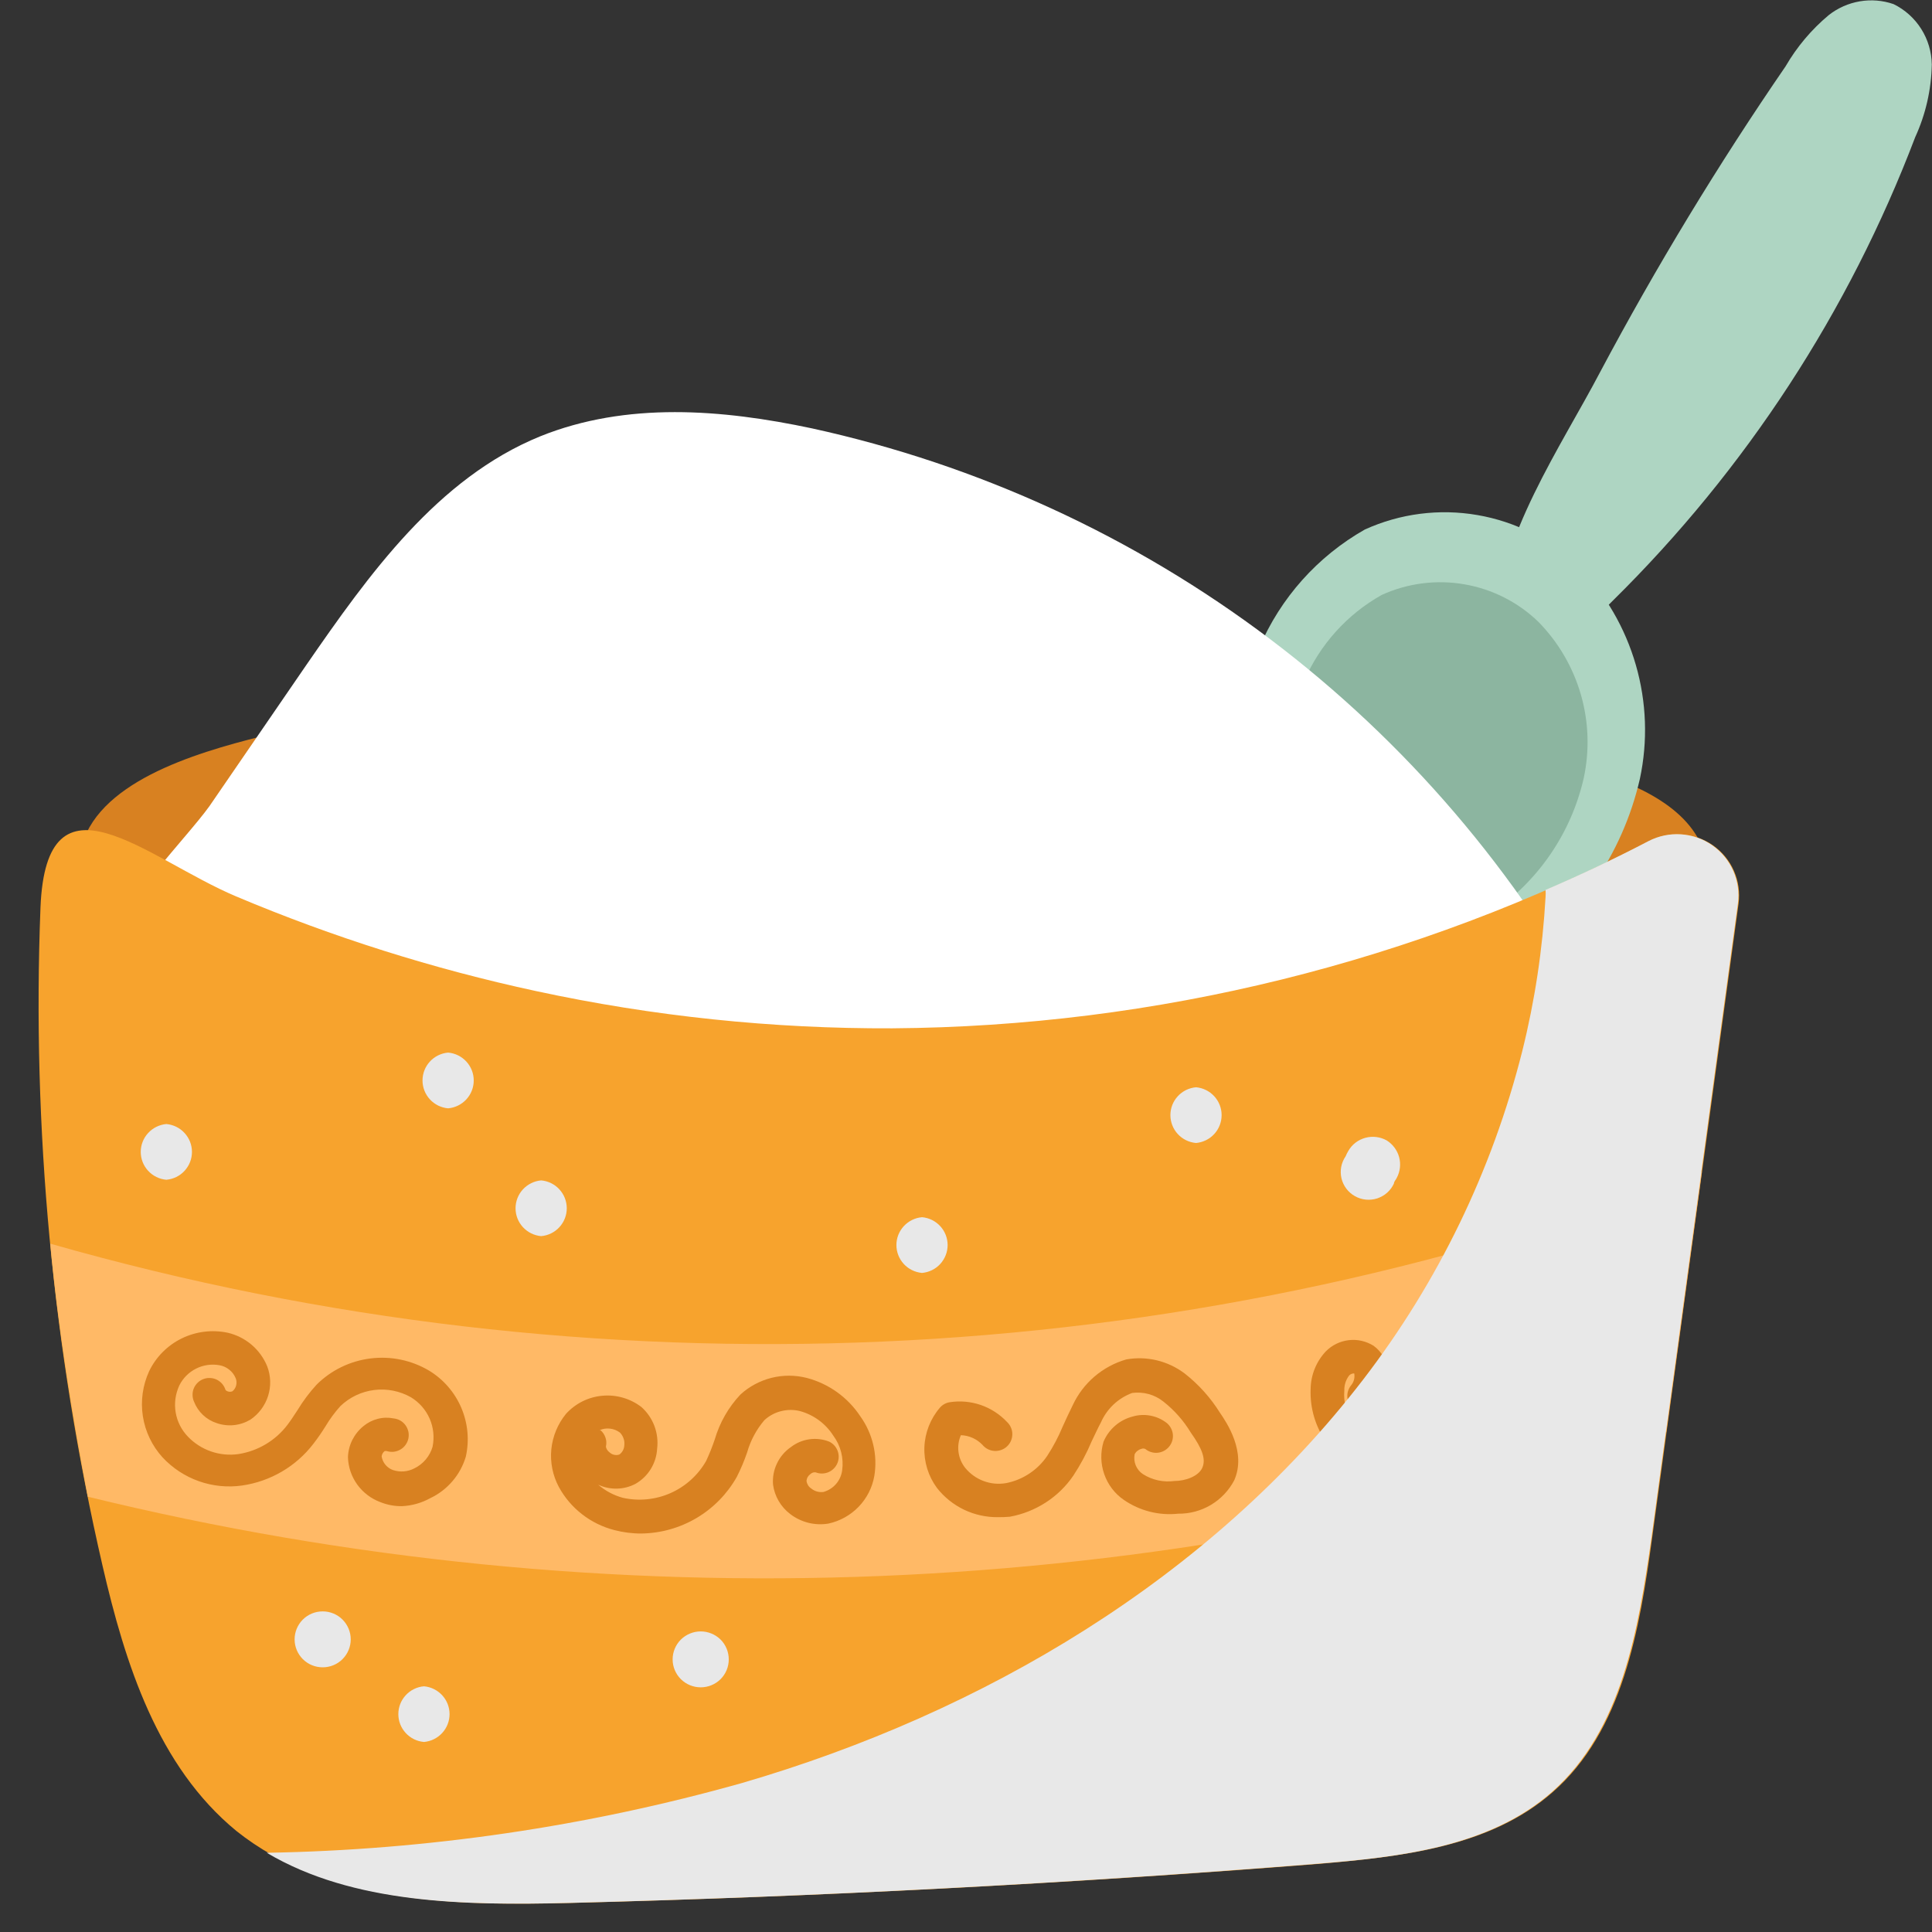 <svg width="39" height="39" viewBox="0 0 39 39" fill="none" xmlns="http://www.w3.org/2000/svg">
<rect x="0" y="0" width="39" height="39" fill="#333333" stroke="none"/>
<path d="M5.777 14.742C14.438 12.649 23.505 12.916 32.027 15.515C33.038 15.828 34.206 16.319 34.441 17.348C34.508 17.766 34.451 18.194 34.276 18.58C34.102 18.966 33.819 19.292 33.461 19.52C32.739 19.965 31.934 20.26 31.094 20.388C25.973 21.535 20.791 22.686 15.561 22.512C12.884 22.447 10.235 21.95 7.717 21.04C6.601 20.627 0.896 18.221 1.807 16.697C2.487 15.511 4.566 15.037 5.777 14.742Z" fill="#D88121"/>
<path d="M36.045 1.338C36.273 0.945 36.568 0.595 36.917 0.304C37.099 0.161 37.314 0.066 37.542 0.027C37.771 -0.012 38.005 0.007 38.224 0.083C38.453 0.195 38.647 0.369 38.783 0.585C38.919 0.8 38.992 1.049 38.996 1.303C38.986 1.81 38.872 2.31 38.66 2.771C37.323 6.288 35.242 9.478 32.559 12.123C31.822 12.848 30.17 14.729 30.205 12.596C30.236 10.859 31.513 9.013 32.301 7.51C33.432 5.384 34.682 3.323 36.045 1.338Z" fill="#AED5C2"/>
<path d="M25.42 13.074C25.849 12.068 26.598 11.23 27.551 10.689C28.262 10.366 29.054 10.264 29.823 10.397C30.593 10.529 31.305 10.89 31.866 11.432C32.409 11.992 32.806 12.675 33.022 13.424C33.238 14.172 33.266 14.962 33.103 15.723C32.752 17.253 31.826 18.59 30.515 19.459C29.307 20.288 25.751 21.995 24.932 19.945C24.112 17.895 24.465 15.037 25.42 13.074Z" fill="#AED5C2"/>
<path d="M26.326 13.747C26.643 13.013 27.192 12.402 27.891 12.01C28.413 11.772 28.995 11.697 29.56 11.795C30.126 11.892 30.648 12.158 31.059 12.557C31.459 12.967 31.752 13.468 31.911 14.018C32.07 14.567 32.09 15.147 31.97 15.706C31.714 16.831 31.033 17.815 30.07 18.455C29.198 19.063 26.583 20.314 25.969 18.811C25.354 17.309 25.625 15.202 26.326 13.747Z" fill="#8CB5A0"/>
<path d="M6.182 13.426C7.451 11.588 8.832 9.655 10.902 8.809C12.646 8.105 14.576 8.261 16.394 8.648C19.749 9.383 22.903 10.835 25.641 12.903C28.378 14.971 30.633 17.607 32.249 20.627C27.816 23.873 22.41 25.527 16.912 25.318C13.146 25.149 9.471 24.108 6.178 22.277C5.067 21.661 2.121 20.267 2.356 18.963C2.487 18.173 3.75 16.939 4.23 16.27L6.182 13.426Z" fill="white"/>
<path d="M18.011 20.758C23.332 20.721 28.569 19.426 33.291 16.979C33.493 16.874 33.719 16.827 33.947 16.842C34.174 16.857 34.392 16.934 34.578 17.064C34.765 17.195 34.911 17.373 35.002 17.581C35.093 17.789 35.126 18.018 35.095 18.243L33.352 31.034C33.099 32.898 32.755 34.943 31.343 36.177C30.079 37.289 28.292 37.48 26.596 37.627C21.564 38.024 16.53 38.286 11.495 38.414C9.15 38.474 6.592 38.414 4.77 36.959C3.184 35.656 2.526 33.588 2.068 31.599C1.065 27.247 0.644 22.782 0.817 18.321C0.935 15.393 2.966 17.335 4.766 18.095C6.72 18.919 8.746 19.559 10.82 20.006C13.182 20.516 15.593 20.768 18.011 20.758Z" fill="#F7A32D"/>
<path d="M1.014 25.105C1.179 26.842 1.45 28.528 1.772 30.213C12.303 32.789 23.351 32.337 33.635 28.91L34.354 23.654C23.693 27.728 11.991 28.238 1.014 25.105Z" fill="#FFB966"/>
<path d="M8.113 30.404C7.964 30.406 7.816 30.378 7.677 30.322C7.49 30.252 7.328 30.129 7.211 29.967C7.095 29.805 7.029 29.613 7.024 29.414C7.028 29.293 7.058 29.175 7.112 29.067C7.167 28.959 7.243 28.864 7.337 28.788C7.42 28.719 7.518 28.669 7.623 28.642C7.727 28.614 7.837 28.611 7.943 28.632C7.991 28.637 8.037 28.651 8.078 28.674C8.12 28.698 8.156 28.73 8.184 28.768C8.212 28.806 8.232 28.85 8.243 28.896C8.253 28.942 8.253 28.99 8.244 29.037C8.234 29.083 8.215 29.128 8.187 29.166C8.16 29.205 8.124 29.237 8.083 29.261C8.042 29.285 7.996 29.3 7.949 29.306C7.902 29.311 7.854 29.306 7.808 29.292C7.794 29.289 7.779 29.289 7.765 29.292C7.747 29.305 7.733 29.321 7.723 29.34C7.712 29.359 7.706 29.379 7.704 29.401C7.714 29.462 7.74 29.52 7.78 29.568C7.82 29.616 7.871 29.653 7.93 29.674C8.001 29.698 8.077 29.708 8.152 29.702C8.227 29.696 8.3 29.675 8.366 29.64C8.454 29.597 8.532 29.536 8.595 29.461C8.658 29.386 8.705 29.299 8.732 29.205C8.771 29.014 8.751 28.816 8.673 28.637C8.595 28.458 8.463 28.308 8.296 28.206C8.071 28.079 7.811 28.027 7.554 28.059C7.297 28.091 7.058 28.205 6.871 28.384C6.758 28.51 6.657 28.647 6.57 28.793C6.495 28.914 6.414 29.031 6.326 29.145C5.976 29.602 5.459 29.904 4.888 29.987C4.594 30.029 4.294 29.999 4.014 29.9C3.734 29.801 3.482 29.635 3.28 29.418C3.07 29.186 2.932 28.898 2.884 28.59C2.836 28.281 2.88 27.965 3.01 27.681C3.148 27.393 3.38 27.159 3.668 27.018C3.956 26.877 4.283 26.837 4.596 26.903C4.774 26.944 4.939 27.027 5.078 27.145C5.217 27.263 5.325 27.412 5.394 27.581C5.467 27.772 5.474 27.983 5.412 28.178C5.35 28.374 5.224 28.543 5.054 28.658C4.952 28.718 4.839 28.756 4.722 28.768C4.604 28.78 4.485 28.766 4.374 28.727C4.27 28.694 4.175 28.637 4.096 28.562C4.017 28.487 3.955 28.395 3.916 28.293C3.897 28.251 3.887 28.205 3.887 28.159C3.886 28.112 3.895 28.066 3.913 28.024C3.931 27.981 3.958 27.942 3.992 27.91C4.025 27.878 4.065 27.853 4.109 27.837C4.152 27.821 4.199 27.814 4.245 27.817C4.292 27.819 4.337 27.831 4.379 27.852C4.42 27.873 4.457 27.902 4.487 27.937C4.517 27.973 4.539 28.014 4.553 28.059C4.563 28.071 4.577 28.08 4.592 28.085C4.608 28.091 4.625 28.095 4.642 28.095C4.659 28.095 4.676 28.091 4.692 28.085C4.73 28.053 4.757 28.011 4.768 27.963C4.78 27.915 4.776 27.865 4.757 27.82C4.729 27.752 4.685 27.693 4.627 27.648C4.57 27.602 4.503 27.572 4.431 27.559C4.269 27.53 4.103 27.554 3.957 27.628C3.81 27.702 3.692 27.821 3.62 27.967C3.541 28.137 3.515 28.327 3.546 28.511C3.577 28.696 3.664 28.867 3.794 29.001C3.923 29.136 4.083 29.238 4.259 29.299C4.436 29.36 4.625 29.379 4.81 29.353C5.205 29.292 5.562 29.08 5.803 28.762C5.873 28.671 5.938 28.567 6.008 28.462C6.119 28.279 6.247 28.108 6.392 27.95C6.685 27.659 7.068 27.473 7.479 27.422C7.89 27.371 8.306 27.457 8.662 27.668C8.952 27.844 9.179 28.107 9.312 28.418C9.445 28.73 9.477 29.075 9.403 29.405C9.349 29.587 9.257 29.756 9.133 29.9C9.009 30.045 8.856 30.162 8.684 30.243C8.509 30.34 8.313 30.395 8.113 30.404Z" fill="#D88121"/>
<path d="M12.947 30.956C12.763 30.957 12.579 30.933 12.402 30.887C12.165 30.826 11.944 30.718 11.751 30.568C11.558 30.419 11.399 30.232 11.282 30.018C11.157 29.785 11.104 29.52 11.129 29.258C11.155 28.995 11.258 28.746 11.425 28.541C11.615 28.331 11.877 28.2 12.159 28.175C12.441 28.149 12.722 28.23 12.947 28.402C13.064 28.506 13.154 28.637 13.21 28.784C13.265 28.931 13.284 29.089 13.265 29.245C13.257 29.39 13.213 29.53 13.137 29.654C13.061 29.778 12.955 29.88 12.829 29.953C12.713 30.014 12.585 30.047 12.454 30.05C12.323 30.053 12.193 30.026 12.075 29.97C12.218 30.094 12.388 30.185 12.572 30.235C12.895 30.307 13.233 30.274 13.536 30.14C13.838 30.006 14.09 29.779 14.254 29.492C14.32 29.351 14.378 29.206 14.428 29.058C14.527 28.719 14.704 28.408 14.947 28.15C15.125 27.987 15.341 27.872 15.576 27.813C15.81 27.755 16.055 27.756 16.289 27.816C16.731 27.933 17.114 28.208 17.366 28.589C17.49 28.762 17.579 28.957 17.628 29.165C17.677 29.372 17.684 29.586 17.649 29.796C17.608 30.03 17.497 30.246 17.332 30.417C17.166 30.588 16.954 30.706 16.721 30.756C16.586 30.778 16.447 30.772 16.315 30.739C16.182 30.705 16.058 30.645 15.949 30.561C15.761 30.417 15.637 30.205 15.605 29.97C15.593 29.823 15.62 29.675 15.684 29.542C15.747 29.408 15.845 29.294 15.967 29.21C16.075 29.127 16.203 29.073 16.338 29.054C16.473 29.035 16.611 29.051 16.738 29.101C16.817 29.139 16.878 29.206 16.909 29.288C16.939 29.37 16.937 29.461 16.902 29.541C16.867 29.621 16.802 29.685 16.721 29.719C16.641 29.752 16.55 29.754 16.468 29.722C16.449 29.719 16.43 29.72 16.412 29.725C16.394 29.731 16.377 29.74 16.363 29.753C16.34 29.769 16.32 29.79 16.305 29.815C16.291 29.84 16.282 29.868 16.281 29.896C16.285 29.927 16.296 29.956 16.312 29.983C16.329 30.009 16.351 30.031 16.377 30.048C16.41 30.075 16.45 30.096 16.491 30.108C16.533 30.119 16.577 30.123 16.62 30.118C16.72 30.09 16.808 30.035 16.876 29.957C16.943 29.88 16.986 29.785 17 29.683C17.035 29.434 16.971 29.182 16.821 28.98C16.666 28.738 16.427 28.561 16.15 28.485C16.024 28.453 15.893 28.454 15.767 28.486C15.642 28.517 15.526 28.58 15.431 28.667C15.269 28.857 15.15 29.079 15.082 29.319C15.024 29.488 14.954 29.654 14.873 29.814C14.68 30.156 14.401 30.441 14.063 30.642C13.725 30.842 13.34 30.951 12.947 30.956ZM12.123 28.871C12.169 28.91 12.203 28.962 12.222 29.019C12.242 29.076 12.245 29.138 12.232 29.197C12.232 29.236 12.262 29.288 12.306 29.319C12.332 29.343 12.363 29.36 12.398 29.367C12.432 29.375 12.468 29.373 12.502 29.362C12.531 29.341 12.556 29.314 12.573 29.282C12.59 29.251 12.6 29.215 12.602 29.18C12.608 29.132 12.604 29.084 12.588 29.039C12.573 28.994 12.548 28.953 12.515 28.919C12.457 28.875 12.387 28.847 12.315 28.839C12.242 28.83 12.168 28.841 12.101 28.871H12.123Z" fill="#D88121"/>
<path d="M20.151 30.626C19.913 30.63 19.677 30.578 19.462 30.476C19.247 30.373 19.059 30.222 18.913 30.035C18.738 29.798 18.649 29.508 18.66 29.214C18.671 28.92 18.782 28.638 18.974 28.415C19.024 28.357 19.094 28.318 19.17 28.306C19.38 28.273 19.595 28.292 19.797 28.361C19.998 28.43 20.179 28.547 20.325 28.701C20.359 28.733 20.387 28.771 20.406 28.814C20.425 28.856 20.435 28.902 20.435 28.948C20.435 28.995 20.426 29.041 20.408 29.084C20.39 29.126 20.363 29.165 20.329 29.197C20.295 29.229 20.255 29.254 20.211 29.269C20.167 29.285 20.12 29.292 20.074 29.289C20.027 29.286 19.982 29.274 19.94 29.253C19.899 29.232 19.862 29.202 19.832 29.166C19.718 29.047 19.562 28.977 19.397 28.971C19.35 29.078 19.333 29.197 19.349 29.313C19.364 29.429 19.411 29.539 19.484 29.631C19.581 29.75 19.709 29.842 19.854 29.896C19.999 29.951 20.155 29.965 20.308 29.939C20.647 29.873 20.947 29.674 21.14 29.388C21.261 29.202 21.365 29.006 21.45 28.801C21.511 28.662 21.58 28.519 21.654 28.367C21.757 28.145 21.907 27.947 22.094 27.787C22.28 27.628 22.499 27.51 22.735 27.442C22.94 27.405 23.151 27.412 23.353 27.46C23.556 27.509 23.746 27.599 23.912 27.724C24.195 27.945 24.437 28.215 24.627 28.519C24.762 28.715 25.167 29.314 24.914 29.883C24.806 30.088 24.643 30.26 24.443 30.379C24.243 30.498 24.014 30.559 23.781 30.556C23.395 30.597 23.007 30.498 22.687 30.278C22.502 30.151 22.363 29.968 22.29 29.756C22.216 29.545 22.212 29.315 22.277 29.101C22.33 28.976 22.411 28.865 22.514 28.777C22.616 28.689 22.739 28.626 22.87 28.593C22.987 28.559 23.11 28.554 23.229 28.578C23.348 28.601 23.459 28.652 23.555 28.727C23.624 28.785 23.667 28.868 23.676 28.957C23.684 29.047 23.656 29.136 23.598 29.205C23.54 29.274 23.457 29.318 23.367 29.326C23.277 29.334 23.188 29.306 23.119 29.249C23.106 29.243 23.091 29.24 23.077 29.24C23.063 29.24 23.049 29.243 23.036 29.249C23.008 29.256 22.982 29.27 22.96 29.288C22.937 29.305 22.919 29.328 22.905 29.353C22.889 29.429 22.897 29.508 22.926 29.58C22.956 29.652 23.006 29.714 23.071 29.757C23.26 29.877 23.485 29.926 23.707 29.896C23.921 29.896 24.191 29.805 24.269 29.631C24.348 29.457 24.269 29.244 24.038 28.919C23.893 28.679 23.706 28.467 23.485 28.293C23.397 28.222 23.296 28.171 23.187 28.141C23.078 28.111 22.965 28.104 22.853 28.119C22.714 28.171 22.586 28.25 22.479 28.351C22.371 28.453 22.285 28.575 22.225 28.71C22.16 28.832 22.103 28.958 22.038 29.092C21.936 29.335 21.812 29.567 21.667 29.787C21.52 30.003 21.33 30.188 21.11 30.33C20.89 30.472 20.644 30.57 20.386 30.617C20.308 30.624 20.229 30.627 20.151 30.626Z" fill="#D88121"/>
<path d="M28.161 29.839C28.003 29.839 27.846 29.817 27.695 29.774C27.324 29.663 27.002 29.431 26.777 29.117C26.553 28.802 26.441 28.422 26.457 28.037C26.461 27.756 26.57 27.486 26.762 27.281C26.886 27.154 27.05 27.074 27.226 27.053C27.402 27.032 27.58 27.073 27.73 27.168C27.808 27.225 27.873 27.297 27.923 27.38C27.972 27.463 28.005 27.555 28.017 27.65C28.032 27.782 28.021 27.916 27.983 28.043C27.946 28.171 27.884 28.29 27.799 28.393C27.742 28.462 27.659 28.505 27.57 28.514C27.48 28.523 27.39 28.497 27.32 28.441C27.251 28.384 27.208 28.302 27.199 28.214C27.19 28.125 27.216 28.037 27.272 27.967C27.3 27.934 27.321 27.895 27.332 27.853C27.343 27.811 27.345 27.767 27.337 27.724C27.319 27.724 27.301 27.727 27.284 27.733C27.266 27.74 27.251 27.75 27.237 27.763C27.169 27.85 27.134 27.957 27.137 28.067C27.117 28.302 27.178 28.537 27.31 28.732C27.442 28.928 27.637 29.073 27.863 29.142C28.088 29.212 28.331 29.203 28.552 29.117C28.771 29.03 28.955 28.871 29.072 28.666C29.184 28.428 29.261 28.175 29.299 27.915C29.348 27.523 29.485 27.148 29.7 26.816C29.88 26.572 30.13 26.387 30.416 26.286C30.703 26.185 31.014 26.172 31.308 26.25C31.603 26.327 31.867 26.491 32.066 26.72C32.266 26.948 32.392 27.232 32.428 27.533C32.463 27.794 32.416 28.059 32.294 28.293C32.171 28.526 31.979 28.716 31.744 28.836C31.599 28.897 31.442 28.924 31.284 28.915C31.127 28.906 30.974 28.861 30.837 28.784C30.715 28.717 30.609 28.622 30.53 28.508C30.451 28.393 30.399 28.262 30.38 28.124C30.374 28.038 30.401 27.954 30.455 27.888C30.509 27.821 30.586 27.778 30.671 27.765C30.756 27.753 30.842 27.774 30.912 27.822C30.983 27.871 31.032 27.945 31.051 28.028C31.059 28.061 31.075 28.091 31.096 28.117C31.116 28.143 31.143 28.165 31.173 28.18C31.219 28.205 31.27 28.221 31.323 28.225C31.375 28.23 31.428 28.223 31.478 28.206C31.582 28.143 31.664 28.051 31.715 27.941C31.767 27.831 31.784 27.709 31.765 27.589C31.746 27.422 31.677 27.265 31.567 27.139C31.456 27.012 31.31 26.921 31.147 26.878C30.984 26.835 30.812 26.843 30.653 26.899C30.495 26.956 30.357 27.058 30.258 27.194C30.104 27.447 30.007 27.73 29.974 28.024C29.924 28.356 29.821 28.679 29.669 28.979C29.515 29.241 29.295 29.459 29.03 29.61C28.766 29.761 28.466 29.84 28.161 29.839Z" fill="#D88121"/>
<path d="M3.358 22.69C3.217 22.703 3.086 22.767 2.99 22.872C2.894 22.976 2.841 23.112 2.841 23.253C2.841 23.394 2.894 23.53 2.99 23.634C3.086 23.738 3.217 23.803 3.358 23.815C3.499 23.803 3.631 23.738 3.726 23.634C3.822 23.53 3.875 23.394 3.875 23.253C3.875 23.112 3.822 22.976 3.726 22.872C3.631 22.767 3.499 22.703 3.358 22.69Z" fill="#E8E8E8"/>
<path d="M9.046 21.248C8.905 21.26 8.773 21.325 8.678 21.429C8.582 21.533 8.529 21.669 8.529 21.811C8.529 21.952 8.582 22.088 8.678 22.192C8.773 22.296 8.905 22.361 9.046 22.373C9.187 22.361 9.318 22.296 9.414 22.192C9.51 22.088 9.563 21.952 9.563 21.811C9.563 21.669 9.51 21.533 9.414 21.429C9.318 21.325 9.187 21.26 9.046 21.248Z" fill="#E8E8E8"/>
<path d="M10.924 23.828C10.783 23.84 10.652 23.905 10.556 24.009C10.46 24.113 10.407 24.249 10.407 24.391C10.407 24.532 10.46 24.668 10.556 24.772C10.652 24.876 10.783 24.941 10.924 24.953C11.065 24.941 11.197 24.876 11.292 24.772C11.388 24.668 11.441 24.532 11.441 24.391C11.441 24.249 11.388 24.113 11.292 24.009C11.197 23.905 11.065 23.84 10.924 23.828Z" fill="#E8E8E8"/>
<path d="M18.612 24.571C18.471 24.583 18.34 24.648 18.244 24.752C18.148 24.856 18.095 24.992 18.095 25.133C18.095 25.274 18.148 25.41 18.244 25.515C18.34 25.619 18.471 25.683 18.612 25.696C18.753 25.683 18.885 25.619 18.98 25.515C19.076 25.41 19.129 25.274 19.129 25.133C19.129 24.992 19.076 24.856 18.98 24.752C18.885 24.648 18.753 24.583 18.612 24.571Z" fill="#E8E8E8"/>
<path d="M24.143 21.948C24.002 21.96 23.87 22.025 23.775 22.129C23.679 22.233 23.626 22.369 23.626 22.51C23.626 22.651 23.679 22.788 23.775 22.892C23.87 22.996 24.002 23.06 24.143 23.073C24.284 23.06 24.415 22.996 24.511 22.892C24.607 22.788 24.66 22.651 24.66 22.51C24.66 22.369 24.607 22.233 24.511 22.129C24.415 22.025 24.284 21.96 24.143 21.948Z" fill="#E8E8E8"/>
<path d="M6.514 32.528C6.363 32.528 6.219 32.587 6.113 32.693C6.007 32.799 5.947 32.943 5.947 33.093C5.947 33.242 6.007 33.386 6.113 33.492C6.219 33.598 6.363 33.657 6.514 33.657C6.664 33.657 6.808 33.598 6.914 33.492C7.02 33.386 7.08 33.242 7.08 33.093C7.08 32.943 7.02 32.799 6.914 32.693C6.808 32.587 6.664 32.528 6.514 32.528Z" fill="#E8E8E8"/>
<path d="M8.558 34.04C8.417 34.052 8.285 34.117 8.19 34.221C8.094 34.325 8.041 34.461 8.041 34.602C8.041 34.743 8.094 34.879 8.19 34.983C8.285 35.087 8.417 35.152 8.558 35.164C8.699 35.152 8.83 35.087 8.926 34.983C9.022 34.879 9.075 34.743 9.075 34.602C9.075 34.461 9.022 34.325 8.926 34.221C8.83 34.117 8.699 34.052 8.558 34.04Z" fill="#E8E8E8"/>
<path d="M14.145 32.932C13.995 32.932 13.851 32.992 13.744 33.097C13.638 33.203 13.578 33.347 13.578 33.497C13.578 33.647 13.638 33.79 13.744 33.896C13.851 34.002 13.995 34.061 14.145 34.061C14.295 34.061 14.439 34.002 14.546 33.896C14.652 33.79 14.711 33.647 14.711 33.497C14.711 33.347 14.652 33.203 14.546 33.097C14.439 32.992 14.295 32.932 14.145 32.932Z" fill="#E8E8E8"/>
<path d="M20.377 35.49C20.236 35.503 20.105 35.567 20.009 35.671C19.913 35.776 19.86 35.911 19.86 36.053C19.86 36.194 19.913 36.33 20.009 36.434C20.105 36.538 20.236 36.603 20.377 36.615C20.518 36.603 20.65 36.538 20.745 36.434C20.841 36.33 20.894 36.194 20.894 36.053C20.894 35.911 20.841 35.776 20.745 35.671C20.65 35.567 20.518 35.503 20.377 35.49Z" fill="#E8E8E8"/>
<path d="M25.585 32.98C25.444 32.992 25.313 33.056 25.217 33.161C25.121 33.265 25.068 33.401 25.068 33.542C25.068 33.683 25.121 33.819 25.217 33.923C25.313 34.028 25.444 34.092 25.585 34.104C25.726 34.092 25.858 34.028 25.953 33.923C26.049 33.819 26.102 33.683 26.102 33.542C26.102 33.401 26.049 33.265 25.953 33.161C25.858 33.056 25.726 32.992 25.585 32.98Z" fill="#E8E8E8"/>
<path d="M29.582 34.026C29.441 34.039 29.309 34.103 29.214 34.208C29.118 34.312 29.065 34.448 29.065 34.589C29.065 34.73 29.118 34.866 29.214 34.97C29.309 35.074 29.441 35.139 29.582 35.151C29.723 35.139 29.854 35.074 29.95 34.97C30.046 34.866 30.099 34.73 30.099 34.589C30.099 34.448 30.046 34.312 29.95 34.208C29.854 34.103 29.723 34.039 29.582 34.026Z" fill="#E8E8E8"/>
<path d="M31.251 21.678C31.11 21.691 30.979 21.755 30.883 21.859C30.787 21.963 30.734 22.099 30.734 22.241C30.734 22.382 30.787 22.518 30.883 22.622C30.979 22.726 31.11 22.791 31.251 22.803C31.392 22.791 31.523 22.726 31.619 22.622C31.715 22.518 31.768 22.382 31.768 22.241C31.768 22.099 31.715 21.963 31.619 21.859C31.523 21.755 31.392 21.691 31.251 21.678Z" fill="#E8E8E8"/>
<path d="M27.991 23.02C27.861 22.948 27.707 22.929 27.563 22.968C27.418 23.007 27.295 23.1 27.22 23.229C27.198 23.265 27.179 23.303 27.163 23.342C27.119 23.406 27.089 23.478 27.074 23.555C27.06 23.631 27.062 23.71 27.079 23.785C27.097 23.861 27.13 23.932 27.177 23.994C27.224 24.057 27.283 24.108 27.351 24.146C27.419 24.185 27.494 24.208 27.572 24.216C27.65 24.223 27.728 24.215 27.802 24.191C27.876 24.166 27.945 24.127 28.003 24.075C28.061 24.023 28.107 23.96 28.139 23.889C28.139 23.85 28.178 23.815 28.196 23.776C28.264 23.648 28.281 23.498 28.243 23.358C28.205 23.218 28.115 23.097 27.991 23.02Z" fill="#E8E8E8"/>
<path d="M32.607 19.189C32.456 19.189 32.312 19.249 32.206 19.355C32.1 19.461 32.04 19.604 32.04 19.754C32.04 19.904 32.1 20.047 32.206 20.153C32.312 20.259 32.456 20.319 32.607 20.319C32.757 20.319 32.901 20.259 33.007 20.153C33.114 20.047 33.173 19.904 33.173 19.754C33.173 19.604 33.114 19.461 33.007 19.355C32.901 19.249 32.757 19.189 32.607 19.189Z" fill="#E8E8E8"/>
<g style="mix-blend-mode:multiply">
<path d="M26.584 37.623C28.261 37.488 30.07 37.284 31.33 36.172C32.742 34.925 33.073 32.893 33.339 31.029L35.082 18.238C35.112 18.014 35.079 17.785 34.987 17.578C34.896 17.371 34.749 17.193 34.563 17.063C34.377 16.933 34.159 16.857 33.932 16.842C33.706 16.827 33.479 16.874 33.278 16.978C32.598 17.334 31.905 17.66 31.199 17.964C31.203 18.012 31.203 18.06 31.199 18.108C31.14 19.158 30.983 20.201 30.728 21.222C30.122 23.627 29.029 25.882 27.516 27.85C24.431 31.863 19.846 34.574 14.973 35.994C11.851 36.872 8.628 37.345 5.385 37.401C7.128 38.435 9.386 38.465 11.487 38.413C16.528 38.286 21.56 38.022 26.584 37.623Z" fill="#E8E8E8"/>
</g>
</svg>
